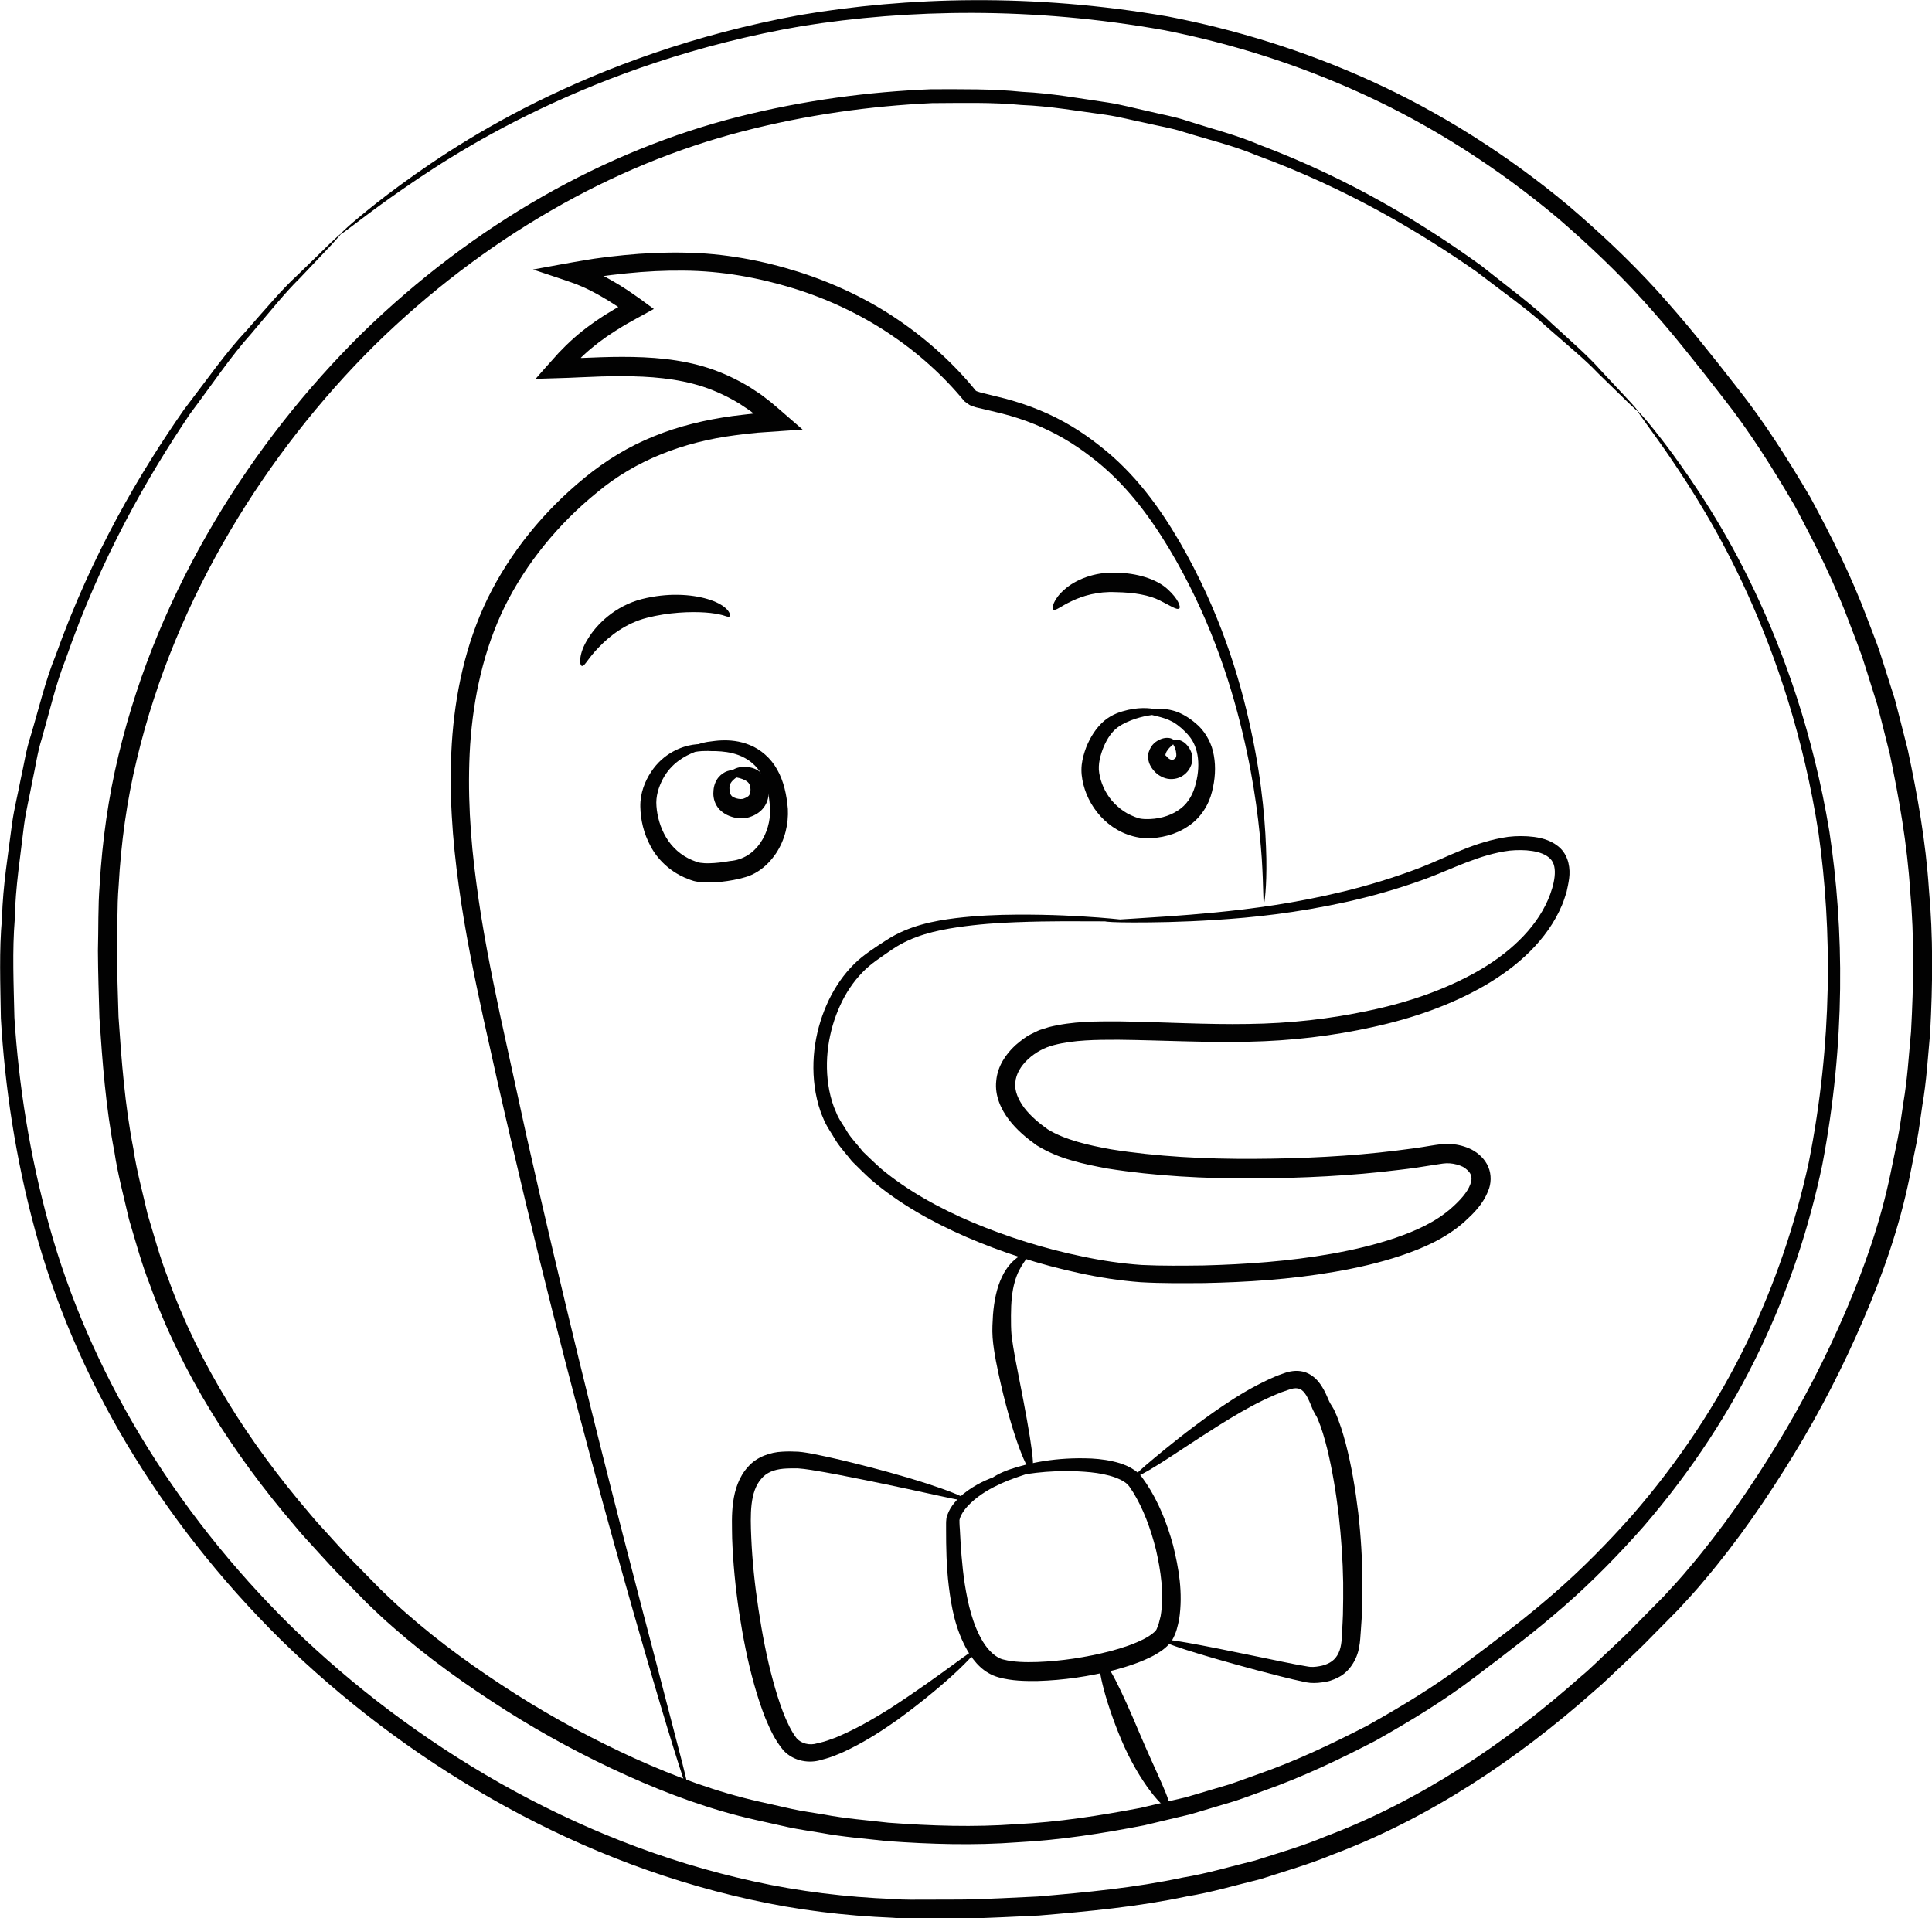 <?xml version="1.0" encoding="UTF-8"?>
<svg id="Capa_1" xmlns="http://www.w3.org/2000/svg" viewBox="0 0 155.69 154.6">
  <defs>
    <style>
      .cls-1 {
        fill: #020202;
      }
    </style>
  </defs>
  <path class="cls-1" d="M27.47,18.81s.3-.31.92-.85c.63-.53,1.58-1.33,2.86-2.3,2.58-1.94,6.49-4.72,12-7.45,5.5-2.72,12.61-5.43,21.23-7,8.62-1.46,18.71-1.77,29.59.11,5.42,1.04,10.99,2.73,16.48,5.23,5.48,2.5,10.85,5.86,15.84,10.02,2.47,2.11,4.89,4.37,7.15,6.85,1.12,1.25,2.23,2.53,3.3,3.85.53.66,1.06,1.31,1.59,1.98.53.68,1.06,1.35,1.6,2.04,2.15,2.72,4.03,5.69,5.84,8.76,1.69,3.13,3.32,6.36,4.6,9.79.32.86.67,1.71.97,2.57.28.88.56,1.75.84,2.64l.42,1.32.35,1.35c.23.9.46,1.81.69,2.71.78,3.66,1.45,7.4,1.7,11.22.35,3.81.31,7.69.1,11.59-.18,1.94-.29,3.9-.63,5.85-.15.97-.26,1.96-.45,2.93-.2.97-.4,1.94-.59,2.92-.8,3.91-2.13,7.74-3.73,11.45-1.6,3.72-3.46,7.35-5.6,10.85-2.14,3.5-4.48,6.92-7.19,10.11-.66.81-1.38,1.57-2.09,2.35l-2.2,2.23c-.72.75-1.49,1.47-2.25,2.19-.77.71-1.51,1.46-2.32,2.14-6.29,5.59-13.37,10.29-21.1,13.2-1.9.79-3.88,1.35-5.82,1.98-1.98.48-3.94,1.07-5.93,1.39-3.96.84-7.96,1.21-11.91,1.54-1.98.09-3.95.2-5.91.24-.98,0-1.96,0-2.94,0-.98,0-1.95.03-2.93-.06-3.91-.16-7.77-.63-11.51-1.47-7.49-1.65-14.5-4.51-20.84-8.13-6.35-3.62-12.04-7.98-16.99-12.82-4.92-4.87-9.08-10.2-12.41-15.78-3.32-5.58-5.8-11.42-7.38-17.23-1.58-5.82-2.43-11.56-2.75-17.06-.04-2.76-.15-5.45.09-8.07.07-2.63.5-5.15.81-7.61.17-1.23.48-2.42.7-3.6.27-1.18.43-2.36.8-3.47.67-2.24,1.18-4.45,2.01-6.48,2.95-8.25,6.83-14.78,10.34-19.81,1.87-2.44,3.43-4.68,5.06-6.4,1.56-1.77,2.85-3.31,4.04-4.4,1.16-1.12,2.04-1.98,2.63-2.56.6-.57.92-.85.93-.83.02.02-.26.34-.82.95-.57.6-1.41,1.49-2.52,2.66-1.15,1.12-2.4,2.69-3.92,4.48-1.58,1.75-3.09,4.01-4.92,6.45-3.4,5.05-7.17,11.57-10.01,19.76-.8,2.01-1.29,4.2-1.93,6.42-.35,1.1-.5,2.27-.76,3.43-.21,1.17-.51,2.34-.67,3.56-.28,2.43-.69,4.93-.74,7.52-.21,2.58-.09,5.24-.03,7.95.35,5.42,1.22,11.07,2.81,16.79,1.59,5.72,4.04,11.42,7.33,16.89,3.29,5.47,7.4,10.7,12.25,15.46,4.88,4.74,10.5,9.01,16.74,12.55,6.24,3.53,13.12,6.32,20.45,7.92,3.66.81,7.43,1.27,11.24,1.42.95.08,1.92.05,2.88.05.97,0,1.93,0,2.91-.01,1.94-.04,3.89-.15,5.84-.24,3.89-.33,7.83-.7,11.71-1.53,1.96-.32,3.87-.9,5.81-1.37,1.9-.61,3.83-1.16,5.68-1.94,7.53-2.84,14.44-7.43,20.62-12.92.8-.66,1.52-1.41,2.28-2.1.75-.71,1.51-1.41,2.22-2.16l2.17-2.2c.69-.75,1.38-1.49,2.03-2.28,2.64-3.1,4.95-6.47,7.05-9.9,2.1-3.44,3.94-7.02,5.51-10.66,1.57-3.65,2.86-7.36,3.65-11.17.2-.96.39-1.91.59-2.86.19-.95.3-1.92.45-2.87.33-1.91.44-3.83.62-5.74.21-3.82.27-7.62-.07-11.36-.24-3.75-.89-7.42-1.64-11.01-.23-.89-.45-1.78-.67-2.66l-.34-1.32-.41-1.3c-.27-.87-.54-1.73-.82-2.59-.3-.85-.63-1.69-.95-2.53-1.24-3.37-2.83-6.54-4.48-9.62-1.76-3.01-3.6-5.94-5.7-8.61-.52-.67-1.04-1.34-1.56-2-.53-.67-1.06-1.33-1.59-1.99-1.05-1.31-2.13-2.57-3.23-3.8-2.21-2.45-4.58-4.68-6.99-6.76-4.89-4.1-10.14-7.43-15.51-9.91-5.38-2.49-10.84-4.18-16.18-5.24-10.71-1.92-20.71-1.7-29.23-.34-8.54,1.47-15.61,4.07-21.11,6.69-5.52,2.62-9.46,5.31-12.08,7.16-1.31.93-2.28,1.68-2.95,2.18-.66.5-1,.75-1.02.72Z"/>
  <path class="cls-1" d="M132,33.14s.28.27.76.84c.48.58,1.18,1.45,2.05,2.63,1.72,2.37,4.19,5.96,6.58,11.01,2.39,5.04,4.73,11.53,6.03,19.38,1.19,7.85,1.31,17.02-.57,26.87-1.03,4.9-2.65,9.94-5.02,14.88-2.36,4.94-5.5,9.76-9.35,14.23-1.95,2.21-4.05,4.37-6.34,6.38-1.15,1-2.33,1.99-3.55,2.93-.6.47-1.21.94-1.82,1.41-.62.47-1.25.94-1.87,1.42-2.5,1.91-5.23,3.57-8.05,5.16-2.87,1.49-5.83,2.91-8.97,4.02-.78.28-1.56.58-2.35.84-.8.24-1.6.48-2.41.72l-1.21.36-1.23.29c-.82.19-1.65.39-2.47.59-3.34.65-6.74,1.19-10.22,1.37-3.47.26-6.99.16-10.53-.1-1.76-.2-3.54-.33-5.3-.66-.88-.15-1.77-.27-2.65-.46-.88-.2-1.76-.39-2.64-.59-3.54-.79-7-2.06-10.35-3.57-3.35-1.51-6.62-3.26-9.77-5.26-3.14-2-6.22-4.18-9.07-6.69-.72-.62-1.41-1.28-2.1-1.94l-1.99-2.03c-.67-.67-1.31-1.38-1.95-2.08-.63-.71-1.3-1.39-1.9-2.14-4.97-5.8-9.13-12.32-11.65-19.38-.69-1.74-1.17-3.55-1.7-5.32-.41-1.81-.9-3.59-1.17-5.41-.7-3.61-.97-7.25-1.21-10.84-.05-1.8-.11-3.59-.12-5.37.05-1.78,0-3.55.14-5.33.21-3.55.7-7.05,1.52-10.44,1.62-6.78,4.34-13.1,7.72-18.8,3.39-5.7,7.45-10.81,11.92-15.22,4.5-4.39,9.41-8.08,14.54-11.01,5.12-2.92,10.47-5.08,15.77-6.42,5.31-1.34,10.54-2.02,15.54-2.22,2.51,0,4.95-.04,7.33.21,2.38.11,4.67.54,6.9.86,1.11.17,2.19.47,3.26.7,1.06.26,2.13.43,3.14.78,2.02.65,4.02,1.15,5.85,1.94,7.44,2.81,13.3,6.45,17.82,9.71,2.18,1.74,4.19,3.2,5.73,4.7,1.58,1.45,2.95,2.64,3.92,3.75,1,1.07,1.76,1.89,2.28,2.44.51.55.75.85.73.87s-.31-.24-.85-.76c-.54-.52-1.33-1.3-2.38-2.32-1-1.06-2.4-2.21-4.01-3.62-1.56-1.46-3.59-2.87-5.78-4.56-4.53-3.16-10.38-6.68-17.76-9.39-1.81-.76-3.79-1.23-5.79-1.85-.99-.33-2.05-.49-3.1-.74-1.06-.21-2.12-.5-3.22-.66-2.2-.29-4.46-.7-6.8-.79-2.34-.23-4.75-.16-7.21-.15-4.92.23-10.06.93-15.27,2.28-5.22,1.35-10.42,3.48-15.43,6.38-5.01,2.89-9.82,6.54-14.22,10.86-4.38,4.35-8.34,9.37-11.65,14.98-3.3,5.6-5.94,11.8-7.51,18.41-.8,3.3-1.27,6.71-1.46,10.17-.14,1.72-.08,3.49-.13,5.25,0,1.76.07,3.53.12,5.3.24,3.54.51,7.11,1.2,10.65.26,1.78.75,3.52,1.15,5.29.53,1.73.99,3.49,1.66,5.18,2.46,6.87,6.5,13.2,11.38,18.9.59.73,1.25,1.4,1.87,2.1.63.7,1.25,1.39,1.92,2.05l1.96,2c.67.63,1.33,1.28,2.03,1.88,2.77,2.44,5.78,4.59,8.86,6.55,3.09,1.96,6.3,3.68,9.57,5.17,3.28,1.48,6.63,2.72,10.07,3.49.86.19,1.72.39,2.58.58.86.19,1.73.3,2.6.45,1.72.33,3.47.46,5.19.66,3.46.26,6.91.37,10.3.12,3.4-.16,6.74-.69,10.01-1.31.81-.19,1.62-.38,2.42-.57l1.21-.28,1.19-.35c.79-.23,1.58-.47,2.36-.7.78-.26,1.54-.55,2.31-.82,3.07-1.07,5.97-2.46,8.79-3.91,2.76-1.55,5.44-3.17,7.9-5.03.62-.46,1.23-.92,1.84-1.38.61-.47,1.23-.94,1.84-1.41,1.21-.93,2.37-1.89,3.5-2.87,2.26-1.97,4.32-4.07,6.24-6.23,3.8-4.37,6.9-9.07,9.24-13.9,2.34-4.83,3.97-9.76,5.02-14.58,1.92-9.68,1.88-18.75.79-26.51-1.2-7.77-3.43-14.22-5.71-19.26-2.28-5.05-4.65-8.67-6.29-11.09-.82-1.21-1.49-2.1-1.92-2.71-.44-.61-.66-.93-.64-.94Z"/>
  <path class="cls-1" d="M101.86,72.8c-.08,0-.03-1.27-.18-3.63-.17-2.36-.52-5.84-1.56-10.16-1.03-4.3-2.74-9.5-5.92-14.82-1.59-2.63-3.56-5.32-6.31-7.39-1.35-1.05-2.87-1.95-4.54-2.62-.83-.34-1.7-.62-2.59-.85-.46-.11-.91-.22-1.37-.33l-.73-.17-.42-.14c-.16-.07-.35-.23-.52-.35-3.4-4.13-8.14-7.36-13.77-9.1-2.8-.86-5.78-1.41-8.83-1.43-1.53-.02-3.09.06-4.65.22l-1.17.13-.6.08s-.1.01-.07.02l.06.02h.03s.55.31.55.31c.43.24.85.5,1.26.77l.47.32.57.4,1.12.82-1.42.78-.7.39-.34.2c-.45.27-.9.56-1.34.86-.43.3-.85.62-1.26.96-.2.17-.4.34-.59.52l-.23.22s0,.02.02.02l1.6-.06c.57-.02,1.14-.03,1.71-.03,2.29,0,4.67.16,6.98.91,1.15.38,2.26.9,3.3,1.53l.76.5c.13.08.25.18.37.27l.57.44c.85.71,1.71,1.48,2.56,2.21-1.2.08-2.4.17-3.61.25l-.97.1-.87.11c-4.13.53-8.02,2.01-11.12,4.61-3.13,2.54-5.71,5.71-7.44,9.2-1.71,3.5-2.52,7.34-2.78,11.12-.24,3.79.01,7.54.5,11.17.47,3.63,1.18,7.15,1.9,10.57.75,3.42,1.47,6.73,2.17,9.94,1.44,6.4,2.85,12.35,4.17,17.78,2.65,10.85,4.96,19.59,6.54,25.63.79,3.02,1.4,5.37,1.81,6.96.4,1.6.59,2.44.54,2.46s-.34-.8-.84-2.37c-.5-1.57-1.21-3.89-2.09-6.89-1.76-6-4.23-14.7-7.03-25.52-1.4-5.41-2.87-11.36-4.36-17.76-.75-3.2-1.5-6.52-2.25-9.94-.74-3.43-1.48-6.97-1.98-10.66-.51-3.69-.8-7.52-.56-11.46.25-3.92,1.08-7.96,2.89-11.7,1.83-3.72,4.53-7.04,7.84-9.74,1.65-1.35,3.53-2.51,5.56-3.32,2.02-.83,4.17-1.33,6.32-1.63l.91-.11.81-.09h0s0,0,0,0c.1.09-.27-.22-.46-.34l-.69-.46c-.94-.57-1.92-1.03-2.95-1.37-2.07-.67-4.29-.84-6.51-.84-.56,0-1.11,0-1.67.02l-1.76.07c-1.13.06-2.12.07-3.18.11h-.2s-.1,0-.1,0c-.01,0-.04,0-.04,0l.03-.04.26-.3.52-.59,1.04-1.16.57-.58.38-.36c.21-.19.43-.39.65-.57.44-.37.9-.71,1.37-1.04.47-.32.95-.63,1.43-.91l.38-.22h.02s-.02-.02-.02-.02l-.14-.09c-.39-.26-.78-.5-1.18-.73l-.3-.17c-.12-.06-.15-.09-.41-.22-.41-.22-.85-.42-1.32-.61-.97-.36-2.37-.8-3.51-1.19l2.13-.39c.74-.13,1.47-.27,2.24-.39.38-.06.76-.13,1.15-.17l.62-.08,1.21-.13c1.61-.16,3.22-.23,4.82-.2,3.2.04,6.32.63,9.23,1.55,2.91.93,5.64,2.23,8.05,3.88,2.4,1.63,4.55,3.62,6.23,5.69.03.02.01.02.08.05l.27.09.68.17c.47.12.94.23,1.41.35.94.26,1.86.56,2.74.93,1.77.73,3.37,1.71,4.79,2.84,2.88,2.23,4.89,5.06,6.48,7.79,3.17,5.49,4.81,10.8,5.74,15.18.95,4.39,1.18,7.92,1.23,10.3.02,1.19-.02,2.11-.07,2.72-.05.61-.1.93-.13.93Z"/>
  <path class="cls-1" d="M46.91,53.67c-.24,0-.29-1.01.47-2.19.7-1.17,2.2-2.65,4.34-3.2,2.06-.52,3.97-.4,5.31,0,.67.2,1.19.48,1.5.78.31.3.35.58.26.62-.1.07-.27-.02-.58-.11-.32-.08-.78-.17-1.38-.21-1.19-.08-2.94-.02-4.7.43-1.72.44-3.03,1.49-3.86,2.36-.86.87-1.14,1.53-1.35,1.52Z"/>
  <path class="cls-1" d="M95.02,49.03c-.16.17-.73-.23-1.56-.64-.82-.42-2.05-.65-3.56-.67-1.44-.07-2.65.3-3.51.71-.87.4-1.29.79-1.48.71-.21-.08-.01-.88.87-1.63.83-.76,2.43-1.45,4.16-1.35,1.64,0,3.28.51,4.15,1.32.86.78,1.08,1.43.94,1.56Z"/>
  <path class="cls-1" d="M92.1,57.32c0-.1.44-.21,1.26-.21.41.01.93.05,1.53.27.61.25,1.16.61,1.75,1.17.56.57,1.03,1.4,1.18,2.34.17.94.1,1.93-.15,2.91-.25,1.04-.91,2.13-1.93,2.79-1,.68-2.2.98-3.44.97-2.7-.2-4.48-2.29-4.99-4.32-.13-.51-.2-1.05-.14-1.6.06-.52.2-.98.36-1.41.34-.85.81-1.58,1.44-2.13.67-.56,1.35-.75,1.93-.89.59-.13,1.1-.16,1.52-.14.84.04,1.27.29,1.24.39-.03.11-.46.08-1.2.22-.37.07-.82.18-1.31.37-.48.19-1.04.46-1.42.87-.4.42-.75,1.06-.97,1.76-.11.35-.2.73-.21,1.09-.02.33.05.72.16,1.1.23.77.68,1.53,1.33,2.1.32.29.68.54,1.1.73.19.09.45.19.61.24.15.04.39.07.61.07.92.02,1.85-.22,2.54-.68.71-.44,1.15-1.13,1.38-1.89.51-1.66.33-3.2-.47-4.14-.38-.46-.88-.88-1.28-1.11-.43-.24-.88-.37-1.25-.46-.75-.18-1.19-.29-1.18-.4Z"/>
  <path class="cls-1" d="M94.49,59.82c0-.14.28-.32.75-.1.22.11.44.31.61.59.15.28.33.63.19,1.21-.12.39-.33.73-.72.99-.38.26-.93.35-1.4.21-.24-.07-.43-.18-.61-.3-.3-.24-.46-.44-.62-.74-.15-.28-.23-.71-.13-1.04.21-.68.63-.92.97-1.07.35-.14.68-.13.89-.04.21.09.26.23.23.32-.09.18-.34.28-.56.6-.11.13-.21.39-.16.44.02.03.03,0,.08.07.03.05.16.17.2.19.05.03.11.06.15.07.08.01.11.02.18,0,.06-.01.15-.1.19-.15.04.02.08-.17.06-.32-.01-.15-.04-.29-.08-.4-.06-.22-.22-.37-.21-.53Z"/>
  <path class="cls-1" d="M89.04,74.24c0-.06.8-.12,2.31-.21,1.52-.1,3.75-.22,6.62-.5,2.86-.28,6.36-.73,10.31-1.69,1.97-.48,4.07-1.11,6.2-1.93,2.13-.82,4.32-2.08,7.06-2.47.69-.08,1.4-.08,2.1.01.7.1,1.51.32,2.14.95.64.66.77,1.62.67,2.38-.05.39-.13.74-.21,1.11-.12.35-.22.72-.37,1.06-1.18,2.8-3.58,4.95-6.27,6.5-2.71,1.56-5.77,2.62-8.98,3.32-3.2.71-6.57,1.11-10.02,1.18-3.44.08-6.96-.12-10.5-.16-1.75,0-3.56.01-5.17.43-1.48.36-3.01,1.64-3.11,3.01-.08.68.24,1.4.72,2.05.5.65,1.17,1.22,1.89,1.73,1.38.85,3.27,1.28,5.09,1.61,3.71.59,7.59.79,11.49.77,3.91-.02,7.78-.2,11.54-.67.94-.11,1.88-.24,2.8-.4.41-.06,1.03-.18,1.6-.13.57.05,1.13.19,1.66.46.52.28,1.04.73,1.32,1.38.28.64.23,1.39,0,1.92-.43,1.12-1.19,1.84-1.92,2.51-1.5,1.33-3.33,2.13-5.09,2.72-1.78.6-3.58,1-5.36,1.31-3.57.62-7.11.84-10.54.91-1.73.01-3.4.03-5.11-.07-1.71-.13-3.36-.39-4.96-.74-3.21-.69-6.24-1.68-9.07-2.9-2.82-1.23-5.45-2.71-7.66-4.6-.54-.48-1.05-1-1.56-1.5-.44-.57-.93-1.08-1.31-1.68-.35-.62-.78-1.17-1.03-1.84-.29-.65-.46-1.32-.59-1.99-.48-2.69.02-5.31,1.06-7.49.53-1.09,1.21-2.08,2.03-2.89.4-.41.87-.76,1.32-1.08.43-.29.86-.59,1.31-.87,1.82-1.17,3.82-1.54,5.57-1.76,1.77-.21,3.38-.27,4.83-.28,2.9-.02,5.14.12,6.66.23,1.52.12,2.31.21,2.31.26,0,.05-.8.07-2.32.05-1.52,0-3.76-.04-6.63.07-1.43.05-3.03.16-4.74.41-1.71.26-3.56.66-5.2,1.76-.41.27-.83.58-1.28.89-.41.3-.8.61-1.16.99-.72.74-1.33,1.65-1.79,2.66-.92,2.01-1.34,4.46-.87,6.86.12.59.29,1.19.55,1.75.21.57.63,1.09.94,1.64.35.54.82,1.01,1.22,1.53.48.46.96.93,1.47,1.38,2.1,1.75,4.64,3.16,7.39,4.33,2.75,1.15,5.72,2.1,8.84,2.74,1.56.33,3.16.57,4.76.68,1.61.08,3.31.06,4.99.04,3.38-.09,6.85-.33,10.31-.94,1.73-.31,3.46-.71,5.14-1.28,1.68-.58,3.28-1.29,4.57-2.45.63-.56,1.24-1.22,1.47-1.86.25-.64.02-1.05-.59-1.42-.31-.15-.68-.25-1.06-.28-.38-.03-.7.04-1.23.12-.95.16-1.91.3-2.87.41-3.85.48-7.76.66-11.73.69-3.97.01-7.89-.19-11.75-.8-.97-.18-1.93-.37-2.88-.65-.95-.27-1.9-.65-2.83-1.22-.81-.58-1.6-1.23-2.24-2.07-.63-.82-1.15-1.93-1.02-3.12.1-1.19.78-2.17,1.54-2.87.4-.34.78-.66,1.26-.9.24-.11.48-.25.72-.34l.73-.23c1.93-.48,3.78-.46,5.58-.46,3.61.05,7.08.27,10.46.21,3.37-.04,6.64-.41,9.76-1.08,3.11-.65,6.05-1.66,8.62-3.1,2.55-1.43,4.75-3.41,5.8-5.84.5-1.17.84-2.64.18-3.29-.67-.69-2.13-.77-3.27-.66-2.42.3-4.63,1.48-6.82,2.29-2.22.81-4.34,1.4-6.36,1.85-4.04.89-7.58,1.26-10.46,1.44-2.89.19-5.13.21-6.66.21-1.52,0-2.32-.05-2.32-.1Z"/>
  <path class="cls-1" d="M83.12,118.53c-.4.1-1.87-3.77-2.86-8.83-.12-.64-.22-1.26-.27-1.9-.05-.69,0-1.26.03-1.84.09-1.14.31-2.2.71-3.03.38-.84.95-1.4,1.38-1.67.43-.28.73-.3.78-.22.14.21-.73.81-1.12,2.28-.21.72-.3,1.65-.3,2.71,0,.53,0,1.12.05,1.62.07.55.17,1.15.28,1.77.97,4.93,1.76,9,1.32,9.11Z"/>
  <path class="cls-1" d="M94.2,145.7c-.34.26-2.38-2.04-3.83-5.47-1.43-3.4-2.04-6.28-1.67-6.43.43-.17,1.72,2.52,3.1,5.81,1.38,3.28,2.75,5.83,2.39,6.09Z"/>
  <path class="cls-1" d="M78.73,132.88c.13.14-2.1,2.58-6.42,5.73-1.1.77-2.32,1.58-3.76,2.3-.36.18-.73.36-1.13.51-.39.17-.81.3-1.25.41-.93.3-2.21.13-3.04-.77-.69-.83-1.06-1.67-1.44-2.56-.35-.88-.65-1.8-.91-2.73-.53-1.87-.91-3.83-1.22-5.85-.3-2.02-.49-4.01-.56-5.94-.01-.97-.06-1.92.08-2.92.13-.98.46-2.04,1.19-2.84.72-.84,1.86-1.19,2.75-1.23.46-.03.89-.02,1.31,0,.48.04.86.12,1.26.19,1.55.31,2.96.66,4.24.99,5.14,1.31,8.22,2.52,8.13,2.77-.06.16-3.21-.65-8.38-1.69-1.29-.26-2.71-.55-4.22-.79-.37-.06-.77-.11-1.09-.13-.38,0-.77,0-1.14.03-.74.07-1.36.3-1.78.81-.93,1.05-.89,2.88-.81,4.74.08,1.86.28,3.8.58,5.77.3,1.97.66,3.88,1.15,5.68.24.9.51,1.77.82,2.59.31.8.69,1.61,1.11,2.14.36.41,1.03.6,1.66.4.37-.08.73-.18,1.09-.32.36-.12.71-.27,1.05-.43,1.37-.62,2.59-1.35,3.7-2.04,4.39-2.85,6.88-5,7.04-4.81Z"/>
  <path class="cls-1" d="M79.41,119.86s-.02-.29.32-.58c.33-.29.89-.6,1.63-.86,1.5-.51,3.75-1.01,6.62-.88.72.04,1.48.14,2.27.38.4.13.81.3,1.21.58.2.14.4.33.56.54l.37.53c.95,1.44,1.64,3.12,2.14,4.95.45,1.83.82,3.81.49,5.99-.13.57-.2,1.04-.59,1.72-.45.61-.96.9-1.46,1.19-1.01.53-2.04.86-3.09,1.15-2.11.54-4.2.84-6.26.9-1.04.01-2.05,0-3.13-.29-1.24-.34-1.98-1.25-2.5-2.11-1.02-1.77-1.32-3.57-1.53-5.22-.2-1.65-.22-3.2-.22-4.58,0-.17,0-.34,0-.5,0-.06,0-.19.02-.33,0-.14.05-.23.08-.34.14-.41.35-.72.57-.99.45-.54.95-.92,1.44-1.23.98-.62,1.92-.93,2.68-1.14,1.54-.38,2.41-.36,2.43-.27.02.12-.82.31-2.24.85-.69.29-1.55.67-2.38,1.29-.41.31-.83.68-1.15,1.12-.16.22-.29.46-.35.68,0,.05-.04.11-.02.14,0,.03,0,.07,0,.17,0,.17.02.34.03.52.07,1.38.16,2.87.4,4.44.25,1.55.62,3.24,1.47,4.64.41.67,1.03,1.3,1.68,1.43.78.2,1.74.22,2.69.19,1.91-.07,3.93-.37,5.9-.88.98-.26,1.94-.58,2.76-1.01.4-.21.77-.48.92-.69.04-.04.13-.32.2-.49.06-.2.1-.42.16-.63.3-1.77.01-3.67-.38-5.37-.43-1.71-1.03-3.3-1.83-4.6l-.31-.47c-.08-.11-.17-.2-.28-.29-.23-.18-.54-.32-.85-.44-.64-.23-1.32-.35-1.98-.42-2.66-.26-4.89.05-6.35.36-.74.16-1.28.36-1.62.54-.34.17-.45.35-.5.33Z"/>
  <path class="cls-1" d="M93.52,132.16c.05-.21,3.08.36,7.94,1.37,1.21.24,2.56.55,3.95.78.24.05.58.03.9-.03.32-.05.6-.15.85-.29.5-.28.8-.78.91-1.46.06-.32.06-.74.09-1.16.02-.41.05-.83.06-1.25.02-.85.03-1.71.02-2.59-.03-1.76-.15-3.58-.36-5.44-.22-1.85-.52-3.65-.93-5.34-.21-.84-.45-1.67-.75-2.37-.09-.22-.11-.22-.26-.49-.17-.31-.23-.49-.31-.68-.15-.37-.3-.69-.48-.93-.18-.24-.35-.35-.56-.39-.22-.04-.46,0-.81.13-.7.22-1.36.53-2,.83-1.28.62-2.43,1.32-3.48,1.97-2.09,1.31-3.74,2.45-4.93,3.19-1.18.74-1.88,1.09-1.94,1-.06-.09.51-.61,1.58-1.5,1.07-.89,2.63-2.17,4.67-3.62,1.03-.72,2.17-1.49,3.5-2.2.67-.34,1.36-.7,2.14-.97.36-.14.92-.31,1.5-.22.6.08,1.13.47,1.45.88.33.41.54.85.71,1.25.08.19.18.41.22.47.06.1.29.45.36.63.4.88.65,1.73.89,2.62.46,1.78.77,3.63,1,5.54.22,1.91.33,3.79.34,5.6,0,.91-.02,1.8-.05,2.67-.01.44-.06.87-.08,1.29-.04.42-.04.83-.14,1.32-.16.94-.76,1.95-1.66,2.4-.43.23-.89.37-1.32.41-.43.06-.84.08-1.32-.01-1.48-.31-2.77-.67-3.98-.98-4.8-1.29-7.73-2.24-7.68-2.45Z"/>
  <path class="cls-1" d="M55.21,60.71c-.1-.08.31-.54,1.23-.79.23-.06.48-.13.79-.16.23-.03.56-.08.89-.09.67-.03,1.48.03,2.32.38.84.34,1.67,1.03,2.19,1.97.53.94.76,2.01.86,3.17.06,1.18-.22,2.48-.96,3.59-.38.55-.84,1.06-1.46,1.45-.29.19-.68.37-1.01.46-.33.1-.64.17-.96.23-.64.12-1.27.19-1.92.2-.33,0-.66,0-1.02-.07-.4-.06-.71-.22-1-.33-1.2-.53-2.18-1.47-2.73-2.52-.57-1.05-.81-2.15-.83-3.19-.02-1.1.38-2.06.86-2.79.99-1.52,2.46-2.06,3.36-2.2.93-.14,1.44-.01,1.45.08.01.12-.49.21-1.29.51-.78.3-1.9.9-2.57,2.18-.33.63-.58,1.39-.51,2.18.06.83.31,1.73.78,2.52.47.79,1.19,1.45,2.1,1.83.24.09.46.19.64.21.21.03.47.05.74.04.53-.01,1.1-.08,1.66-.18,2.17-.17,3.28-2.33,3.24-4.14-.05-.94-.2-1.88-.56-2.6-.35-.73-.9-1.26-1.51-1.58-.61-.33-1.27-.46-1.86-.51-.3-.03-.56-.03-.87-.03-.23-.02-.48,0-.69,0-.86.06-1.27.26-1.34.19Z"/>
  <path class="cls-1" d="M58.78,62.56c-.09-.05-.05-.31.25-.5.29-.19.75-.33,1.36-.23.3.06.66.17.98.5.31.32.48.72.55,1.16.05.43.04.91-.26,1.42-.29.49-.78.79-1.26.94-.46.17-1.11.1-1.48-.04-.43-.14-.9-.42-1.17-.88-.27-.46-.29-.91-.25-1.26.03-.37.17-.74.39-1.01.46-.55,1-.61,1.3-.6.32.02.48.14.47.25,0,.11-.14.2-.33.35-.19.14-.44.35-.51.6-.04.12-.05.27-.02.45.02.2.08.36.16.43.08.13.68.35.99.21.42-.16.5-.27.53-.71-.02-.39-.1-.57-.42-.75-.3-.16-.63-.23-.84-.25-.22-.03-.35-.01-.44-.08Z"/>
</svg>